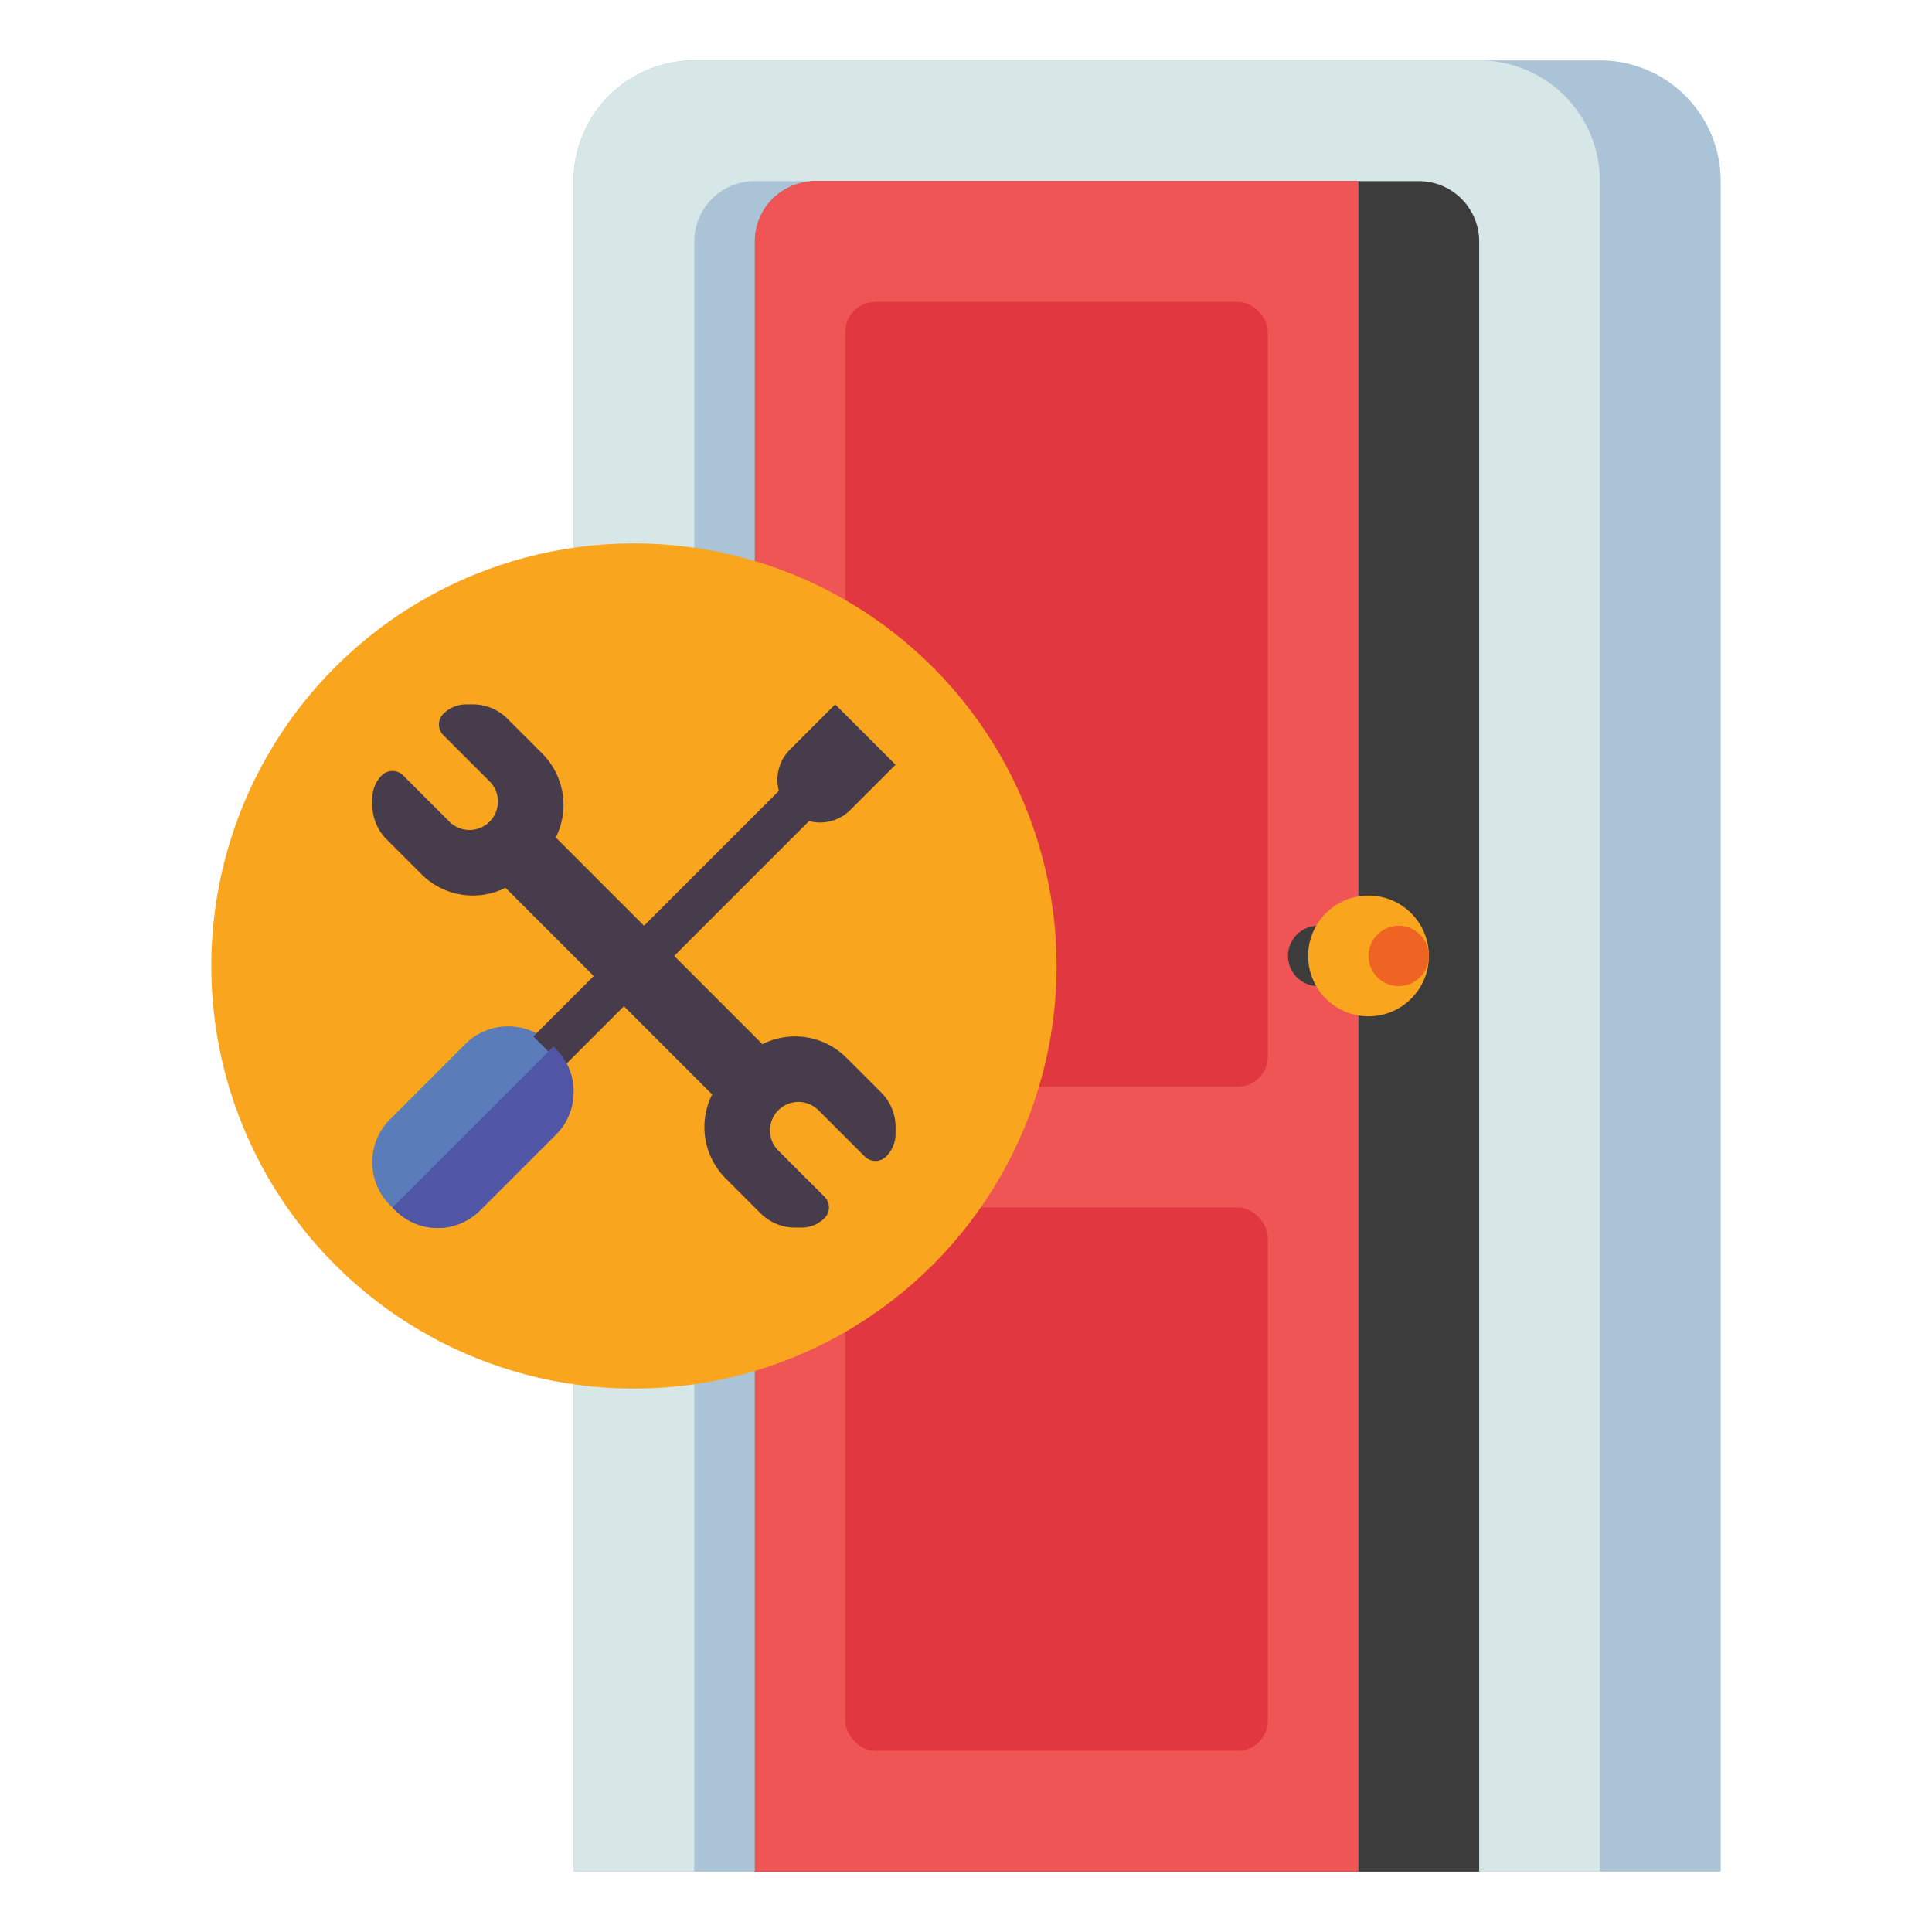 <svg xmlns="http://www.w3.org/2000/svg" viewBox="0 0 512 512"><title>70 Rage Room Icons - Expanded</title><path d="M184,16H424a32,32,0,0,1,32,32V496a0,0,0,0,1,0,0H152a0,0,0,0,1,0,0V48A32,32,0,0,1,184,16Z" fill="#aac3d7"/><path d="M184,16H392a32,32,0,0,1,32,32V496a0,0,0,0,1,0,0H152a0,0,0,0,1,0,0V48A32,32,0,0,1,184,16Z" fill="#d7e6e6"/><path d="M216,48H376a16,16,0,0,1,16,16V496a0,0,0,0,1,0,0H200a0,0,0,0,1,0,0V64A16,16,0,0,1,216,48Z" fill="#3c3c3c"/><path d="M216,48H360a0,0,0,0,1,0,0V496a0,0,0,0,1,0,0H200a0,0,0,0,1,0,0V64A16,16,0,0,1,216,48Z" fill="#f05555"/><rect x="224" y="80" width="112" height="208" rx="8" ry="8" fill="#e13741"/><rect x="224" y="320" width="112" height="144" rx="8" ry="8" fill="#e13741"/><path d="M200,496H184V64a16,16,0,0,1,16-16h16a16,16,0,0,0-16,16Z" fill="#aac3d7"/><circle cx="349.333" cy="253.333" r="8" fill="#3c3c3c"/><circle cx="362.667" cy="253.333" r="16" fill="#faa51e"/><circle cx="370.667" cy="253.333" r="8" fill="#f06423"/><circle cx="168" cy="256" r="112" fill="#faa51e"/><path d="M233.562,289.562l-9.239-9.239a19.252,19.252,0,0,0-22.273-3.607L147.284,221.95a19.3,19.3,0,0,0,2.049-8.617h0a19.312,19.312,0,0,0-5.656-13.656l-9.239-9.239a12.876,12.876,0,0,0-9.1-3.771h-1.791a8.552,8.552,0,0,0-6.047,2.5,4,4,0,0,0,0,5.656l12.3,12.3a7.543,7.543,0,0,1-10.667,10.667l-12.3-12.3a4,4,0,0,0-5.656,0,8.552,8.552,0,0,0-2.5,6.047v1.791a12.876,12.876,0,0,0,3.771,9.1l9.239,9.238a19.25,19.25,0,0,0,22.273,3.608l54.766,54.766a19.252,19.252,0,0,0,3.607,22.273l9.239,9.239a12.876,12.876,0,0,0,9.1,3.771h1.791a8.552,8.552,0,0,0,6.047-2.505h0a4,4,0,0,0,0-5.656l-12.3-12.3a7.543,7.543,0,0,1,10.667-10.667l12.3,12.3a4,4,0,0,0,5.656,0,8.552,8.552,0,0,0,2.5-6.047v-1.791A12.876,12.876,0,0,0,233.562,289.562Z" fill="#463c4b"/><path d="M147.357,278.024l-1.381-1.381A15.852,15.852,0,0,0,134.767,272h-.2a15.852,15.852,0,0,0-11.209,4.643L103.31,296.69A15.852,15.852,0,0,0,98.667,307.9v.2a15.852,15.852,0,0,0,4.643,11.209l1.481,1.481a15.851,15.851,0,0,0,10.965,4.641h0a15.852,15.852,0,0,0,11.453-4.641l20.148-20.148A15.852,15.852,0,0,0,152,289.434v-.2A15.852,15.852,0,0,0,147.357,278.024Z" fill="#5a7db9"/><path d="M221.333,186.667l-12,12a11.3,11.3,0,0,0-2.921,10.921l-65.079,65.079,8,8,65.079-65.079a11.3,11.3,0,0,0,10.921-2.921l12-12Z" fill="#463c4b"/><path d="M147.357,300.643A15.852,15.852,0,0,0,152,289.434v-.2a15.852,15.852,0,0,0-4.643-11.209l-.69-.691L104,320l.791.791a15.852,15.852,0,0,0,22.418,0Z" fill="#5055a5"/></svg>